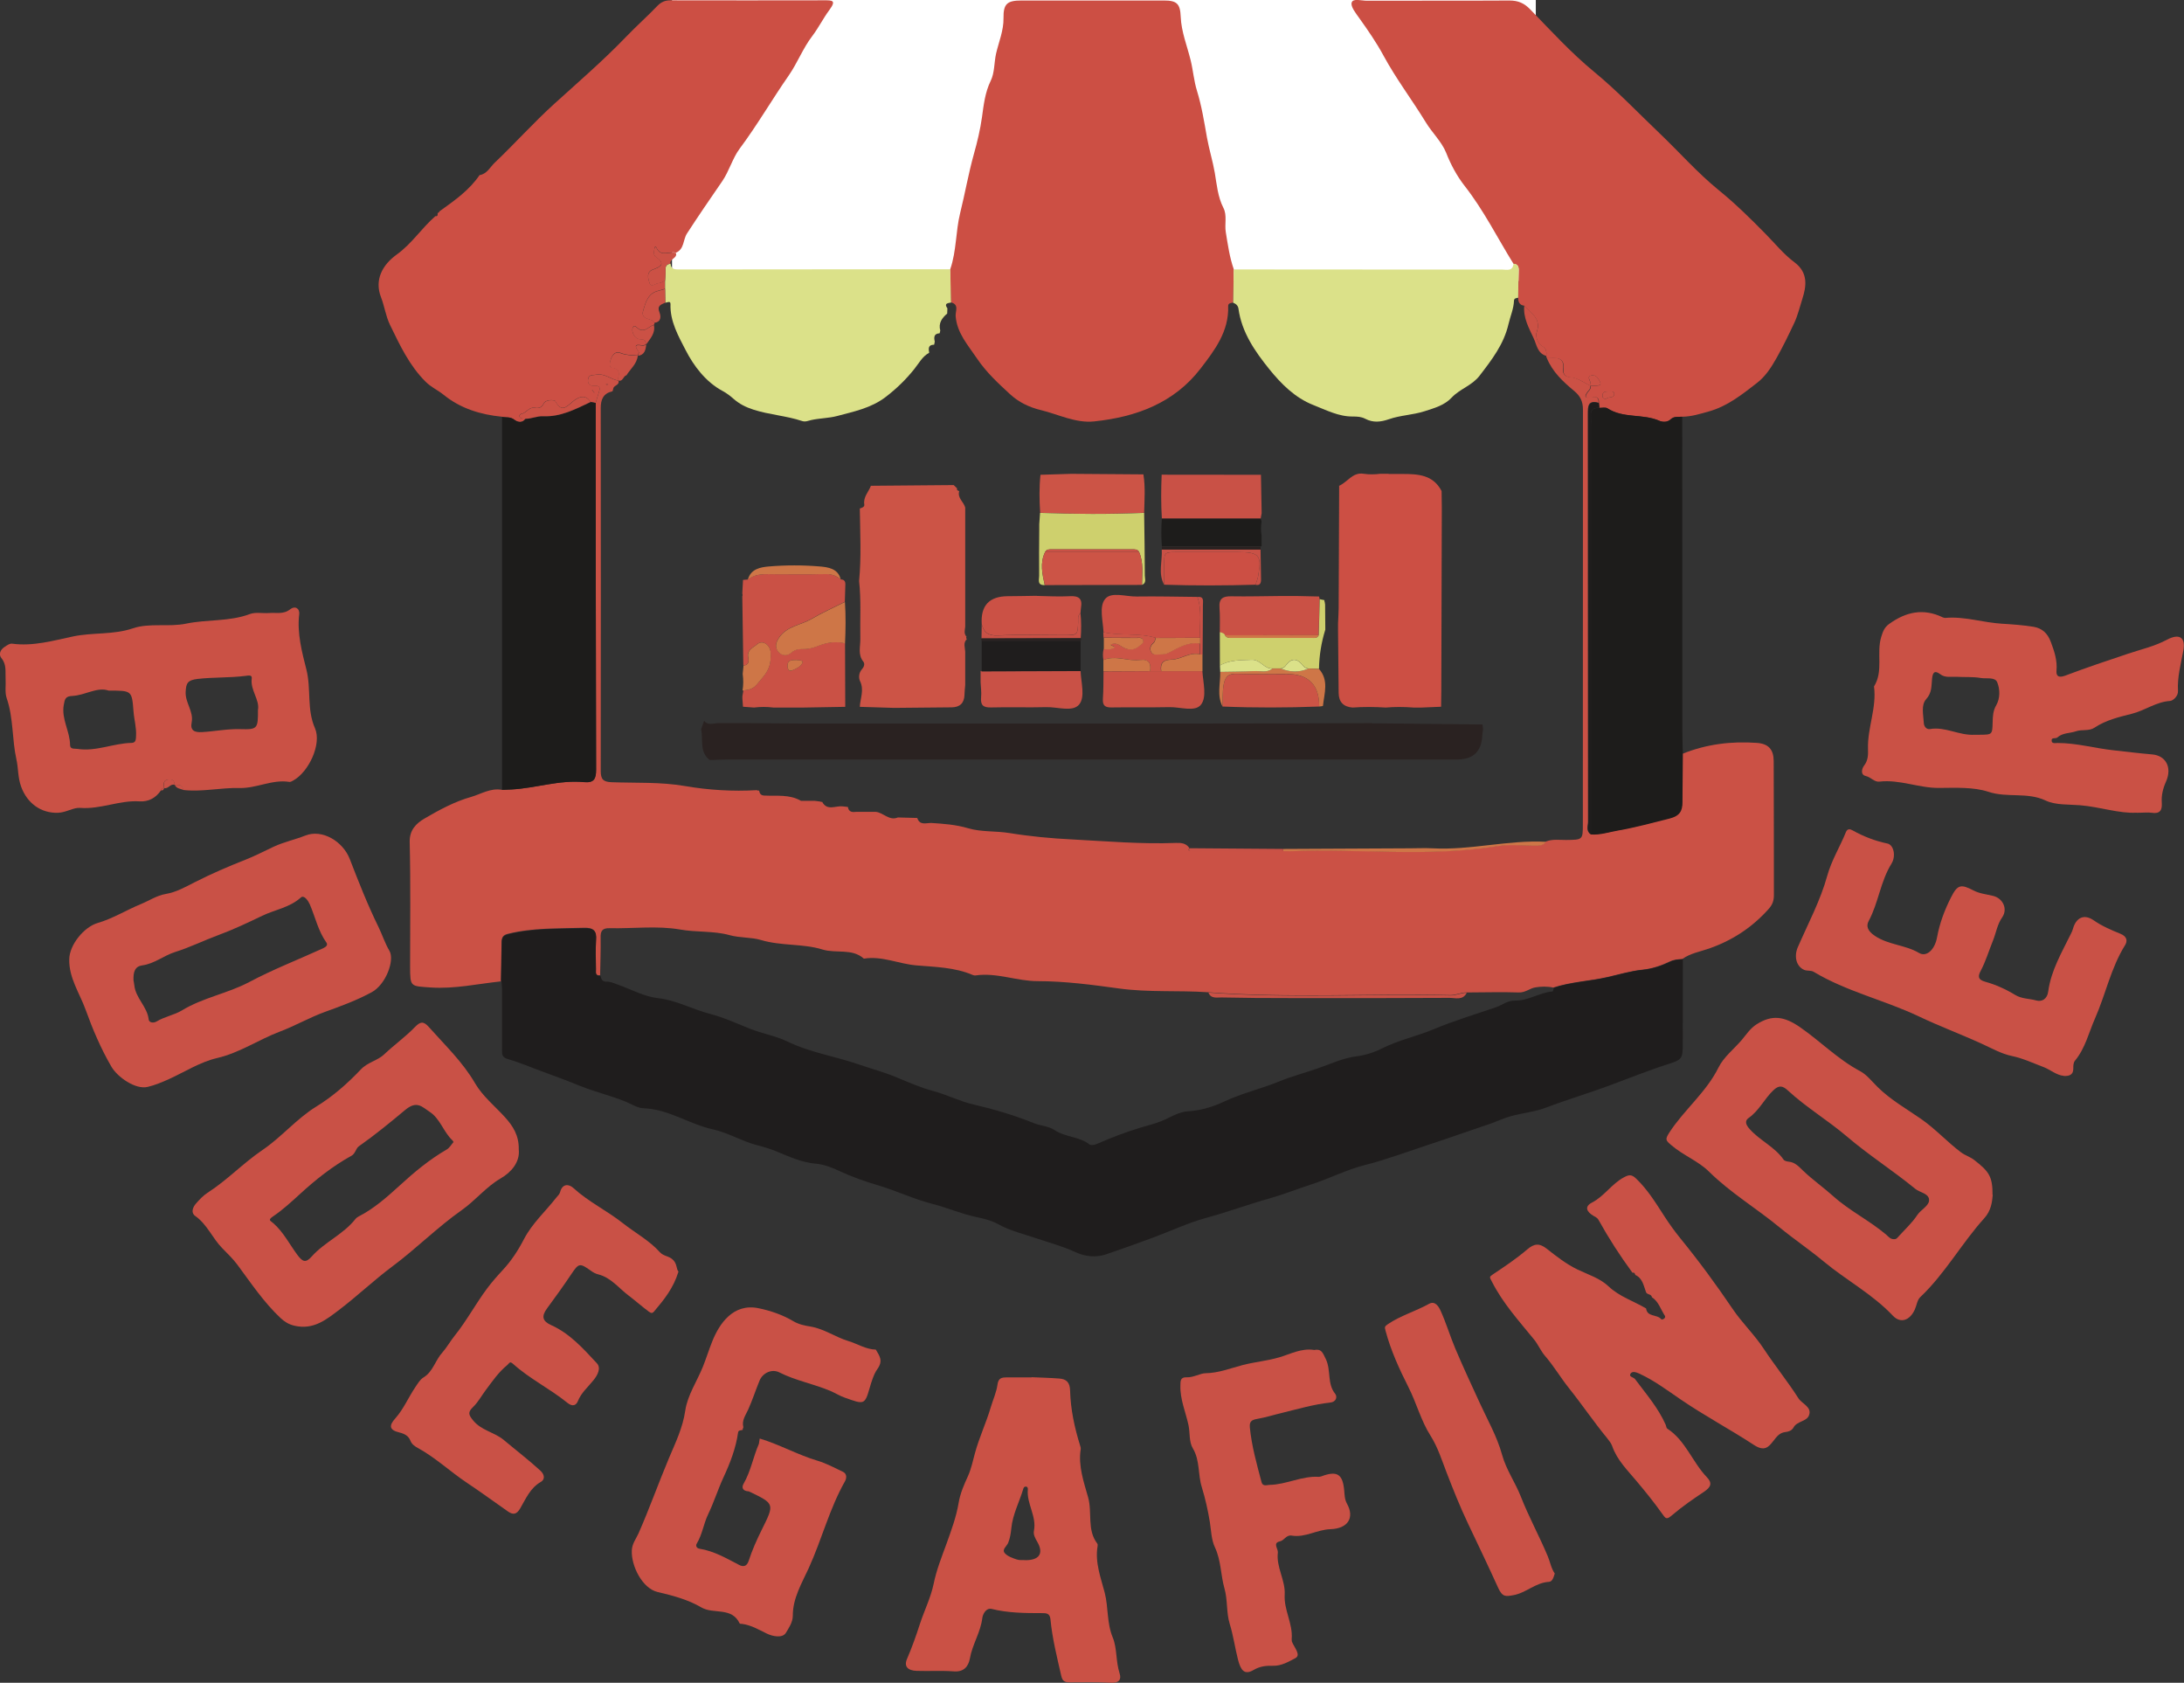 <?xml version="1.0" encoding="UTF-8"?><svg id="a" xmlns="http://www.w3.org/2000/svg" viewBox="0 0 214.46 165.2"><rect x="0" y="0" width="214.46" height="165.2" fill="#333333" stroke="none"/><defs><style>.b{fill:#dbe189;}.c{fill:#fff;}.d{fill:#ca5145;}.e{fill:#c95146;}.f{fill:#2a2221;}.g{fill:#cc4f44;}.h{fill:#cb5145;}.i{fill:#ced06d;}.j{fill:#cc5446;}.k{fill:#1f1d1d;}.l{fill:#ce7647;}.m{fill:#1d1c1b;}</style></defs><rect class="c" x="65.99" width="84.82" height="27.59"/><g><path class="h" d="M49.21,96.34c-2.3,.24-4.57,.76-6.92,.6-2-.14-2.01-.04-2.02-2.04,0-4.08,.06-8.15-.04-12.23-.03-1.21,.66-1.84,1.43-2.3,1.45-.85,2.98-1.68,4.58-2.13,.98-.28,1.94-.91,3.05-.7,.32-.01,.63-.02,.95-.04,2.38-.13,4.69-.95,7.09-.72,.98,.09,1.2-.29,1.2-1.22-.03-12-.03-24-.04-36,.1-.34,.2-.69,.31-1.02,.13-.4,.17-.7-.41-.66-.42,.03-.71-.13-.65-.62,.06-.52,.48-.4,.81-.47,.83-.16,1.43,.47,2.18,.58,.14,.46-.48,.44-.51,.79-.03,.08-.05,.16-.07,.25-.9,.2-1.16,.79-1.16,1.65,.01,11.87,.02,23.74,0,35.61,0,.81,.22,1.09,1.06,1.12,2.41,.09,4.8-.04,7.24,.38,2.26,.39,4.67,.54,7.02,.4l.11,.04h.12c.05,.28,.17,.48,.51,.49,1.22,.06,2.48-.14,3.61,.52h1.36l.54,.07,.08,.04,.09-.02c.49,.93,1.32,.37,2.01,.45l.52,.06c.08,.51,.44,.53,.84,.48h1.9c.75,.07,1.31,.91,2.17,.55l1.9,.05c.25,.75,.85,.49,1.37,.49,1.22,.08,2.41,.16,3.63,.52,1.27,.38,2.68,.25,4.05,.47,2.03,.33,4.14,.53,6.21,.63,3.37,.18,6.75,.47,10.14,.34,.5-.02,1,.02,1.32,.5-.03,.07-.09,.17-.07,.21,.03,.05,.14,.09,.21,.09,3.02,0,6.04-.01,9.06-.02,.23,0,.45,.02,.68,.01,6.79-.27,13.61,.6,20.38-.5,1.15-.19,2.35-.04,3.53-.04,.45,0,.92,.04,1.23-.39,.66-.26,1.34-.14,2.01-.15,1.59-.02,1.61-.01,1.61-1.54,0-13.57,0-27.14,.01-40.71,0-.78-.24-1.31-.85-1.82-1.09-.91-2.15-1.88-2.7-3.25,.84-.01,1.78-.2,1.6,1.19-.05,.39,.26,.67,.66,.69,.78,.04,1.36,.55,2.03,.84h0c-.03,.13-.03,.28-.1,.37-.48,.57-.7,.97,.38,.75,.42-.08,.53,.2,.51,.56-1.05-.3-1.06,.35-1.06,1.11,.01,13.33,0,26.66,.02,39.99,0,.41-.23,.91,.25,1.24,.93,.07,1.8-.23,2.69-.39,1.72-.3,3.37-.76,5.06-1.18,.96-.24,1.24-.72,1.24-1.58,0-1.58,.03-3.16,.04-4.73,2.35-.95,4.8-1.25,7.31-1.07,1.14,.08,1.64,.65,1.65,1.77,.02,4.39,.01,8.78,.02,13.17,0,.54-.13,.94-.54,1.39-1.63,1.81-3.55,3.07-5.86,3.87-.87,.3-1.82,.46-2.6,1.02-.44,.02-.83,.04-1.27,.26-.81,.39-1.72,.69-2.62,.78-1.2,.12-2.35,.48-3.49,.73-1.76,.4-3.57,.46-5.29,1.03-.58-.13-1.18-.11-1.75-.02-.55,.09-.98,.52-1.62,.5-1.71-.06-3.43,0-5.15,0-.54-.01-1.02,.27-1.59,.26-7.93-.17-15.86,.31-23.78-.28-2.9-.2-5.8,.03-8.74-.37-2.62-.36-5.31-.72-8-.72-2.05,0-4.03-.87-6.11-.56-.08,.01-.18-.01-.27-.05-1.77-.76-3.71-.78-5.55-.94-1.73-.15-3.36-.95-5.13-.66-1.17-1.04-2.71-.48-4.08-.9-1.89-.59-4.03-.33-6.03-.93-.98-.29-2.04-.19-3.09-.48-1.54-.43-3.22-.26-4.85-.55-2.24-.39-4.6-.08-6.91-.13-.76-.02-.91,.3-.89,.96,.02,1.22-.03,2.44-.05,3.66-.53,.06-.43-.34-.43-.63-.01-.95-.07-1.9,.01-2.84,.08-.96-.26-1.22-1.21-1.19-2.48,.08-4.97-.02-7.42,.59-.54,.13-.62,.4-.63,.84-.02,1.26-.04,2.52-.07,3.78Zm10.31-58.63s0,.08,.02,.09c.03,.02,.09,.04,.11,.02,.1-.06,.09-.12-.03-.15-.03,0-.07,.02-.11,.04Z"/><path class="k" d="M49.21,96.34c.02-1.26,.05-2.52,.07-3.78,0-.44,.09-.71,.63-.84,2.45-.61,4.93-.51,7.42-.59,.95-.03,1.29,.23,1.21,1.19-.08,.94-.02,1.89-.01,2.84,0,.29-.1,.69,.43,.63,.09,.3,.15,.6,.59,.58,.39-.02,.75,.16,1.12,.29,1.31,.46,2.55,1.17,3.95,1.33,1.8,.2,3.37,1.1,5.1,1.54,1.34,.35,2.62,.94,3.92,1.46,1.2,.48,2.53,.7,3.65,1.24,2.25,1.1,4.7,1.46,7.02,2.26,1.25,.43,2.56,.78,3.75,1.28,1.17,.49,2.38,1.02,3.56,1.33,1.36,.36,2.6,1.01,3.98,1.33,1.99,.46,3.99,1.05,5.9,1.82,.68,.28,1.5,.31,2.04,.68,1.07,.73,2.43,.62,3.44,1.42,.15,.12,.55,.04,.78-.07,1.37-.6,2.76-1.13,4.2-1.57,.69-.21,1.41-.38,2.06-.64,.89-.36,1.68-.92,2.69-.98,1.22-.07,2.44-.45,3.48-.94,1.77-.84,3.67-1.26,5.46-2,1.2-.49,2.48-.83,3.7-1.25,1.28-.44,2.51-1.03,3.85-1.2,.87-.11,1.76-.4,2.43-.74,1.66-.85,3.46-1.21,5.15-1.92,1.99-.84,4.09-1.46,6.15-2.17,.59-.21,1.12-.66,1.82-.64,1.31,.03,2.42-.79,3.71-.9,.05,0,.08-.23,.12-.36,1.72-.57,3.53-.63,5.29-1.03,1.14-.26,2.29-.62,3.49-.73,.89-.09,1.81-.39,2.62-.78,.44-.21,.84-.24,1.27-.26,0,2.76-.01,5.53-.01,8.29,0,1.45-.06,1.57-1.42,2-1.98,.63-3.9,1.41-5.85,2.13-2.04,.76-4.13,1.37-6.17,2.15-1.08,.41-2.3,.52-3.45,.84-.69,.19-1.36,.51-2.02,.74-2.05,.69-4.1,1.42-6.17,2.1-2.07,.68-4.1,1.44-6.23,1.98-1.75,.45-3.49,1.34-5.24,1.9-1.31,.42-2.62,.95-3.96,1.33-2.11,.59-4.16,1.35-6.29,1.93-1.76,.48-3.49,1.3-5.23,1.94-1.52,.56-3.06,1.12-4.6,1.64-.9,.31-1.98,.27-3.06-.24-1.19-.55-2.53-.91-3.8-1.34-1.25-.42-2.56-.73-3.75-1.39-.63-.35-1.43-.55-2.16-.7-1.47-.31-2.85-.92-4.26-1.28-1.87-.47-3.59-1.31-5.43-1.85-1.23-.36-2.49-.81-3.7-1.37-.67-.31-1.49-.66-2.33-.73-1.31-.11-2.51-.63-3.72-1.14-.68-.29-1.41-.51-2.11-.69-1.48-.39-2.81-1.22-4.28-1.54-2.33-.5-4.35-1.99-6.8-2.07-.63-.02-1.21-.42-1.77-.65-1.48-.6-3.03-.96-4.49-1.55-1.22-.5-2.47-.96-3.7-1.41-1.1-.4-2.2-.88-3.32-1.2-.64-.18-.63-.44-.63-.9,0-1.99,0-3.99,0-5.98,0-.27-.04-.54-.06-.81Z"/><path class="g" d="M93.31,26.43c.62-1.79,.53-3.72,.97-5.5,.48-1.93,.82-3.91,1.36-5.84,.32-1.13,.62-2.38,.79-3.61,.16-1.17,.3-2.42,.85-3.54,.4-.82,.33-1.79,.53-2.68,.26-1.13,.75-2.26,.73-3.48-.02-1.41,.36-1.73,1.76-1.73,4.67,0,9.33,0,14,0,1.25,0,1.59,.31,1.64,1.58,.06,1.5,.63,2.87,.98,4.3,.24,.98,.31,1.99,.62,2.99,.46,1.49,.71,3.06,.98,4.59,.21,1.16,.57,2.31,.77,3.47,.19,1.13,.29,2.34,.84,3.42,.39,.75,.1,1.61,.24,2.41,.2,1.22,.37,2.45,.78,3.62-.02,1.09-.04,2.18-.06,3.27-.21,.05-.5,.05-.49,.35,.09,2.48-1.33,4.34-2.7,6.12-2.61,3.4-6.34,4.77-10.46,5.2-1.82,.19-3.5-.69-5.23-1.11-1.13-.27-2.18-.77-3.05-1.58-1.16-1.07-2.31-2.13-3.22-3.48-.88-1.31-1.96-2.48-2.1-4.15-.04-.5,.38-1.15-.47-1.37l-.08-3.27Z"/><path class="g" d="M157.01,39.56c.02-.36-.1-.64-.51-.56-1.08,.22-.86-.18-.38-.75,.08-.09,.07-.25,.1-.37,.13,0,.27,.01,.4,0,.24-.03,.68,0,.51-.35-.14-.29-.38-.79-.87-.67-.42,.1-.18,.4-.1,.64,.04,.13,.04,.26,.06,.39-.67-.29-1.25-.79-2.03-.84-.4-.02-.71-.3-.66-.69,.18-1.39-.76-1.21-1.6-1.19-.07-.06-.1-.13-.09-.22,.03-.37,.03-.7-.36-.93-.52-.31-.73-.99-.58-1.41,.48-1.35-.59-1.85-1.22-2.6-.46-.05-.6-.36-.6-.77,.02-.9,.02-1.8,.05-2.7,.01-.38-.11-.61-.51-.64-1.58-2.55-2.92-5.25-4.79-7.64-.76-.97-1.36-2.08-1.83-3.28-.44-1.08-1.37-1.95-1.99-2.97-1.35-2.21-2.92-4.27-4.16-6.56-.69-1.28-1.53-2.49-2.38-3.68-.35-.49-.86-1.13-.74-1.52,.13-.44,.96-.18,1.48-.18,4.67-.02,9.34,.01,14.01-.02,.87,0,1.46,.26,2.07,.9,2.03,2.1,4.02,4.27,6.27,6.12,2.28,1.88,4.3,4.01,6.43,6.04,1.92,1.83,3.69,3.85,5.74,5.52,1.65,1.34,3.15,2.81,4.62,4.31,.94,.95,1.8,2.02,2.86,2.81,1.4,1.04,1.15,2.42,.77,3.6-.24,.74-.43,1.57-.78,2.33-.56,1.19-1.12,2.35-1.77,3.5-.53,.94-1.1,1.8-1.91,2.42-1.45,1.12-2.88,2.28-4.75,2.8-.87,.24-1.69,.5-2.59,.51-.39,.03-.79-.07-1.14,.26-.32,.3-.79,.28-1.15,.12-1.61-.69-3.5-.2-5.04-1.2-.19-.13-.53-.04-.8-.05l-.05-.48Zm.74-.43c.22-.21,.78,0,.76-.5,0-.24-.35-.2-.55-.2-.32,0-.65,.02-.6,.48,.02,.21,.18,.27,.39,.22Z"/><path class="g" d="M60.73,37.36c-.75-.11-1.35-.74-2.18-.58-.34,.07-.76-.05-.81,.47-.05,.49,.23,.64,.65,.62,.58-.04,.54,.27,.41,.66-.11,.34-.21,.68-.31,1.02l-.52-.09c-.54-.93-1.37-.34-1.72-.05-.7,.59-1.12,1.07-1.73-.04-.07-.12-.93-.18-1.13,.23-.22,.44-.52,.49-.87,.43-.59-.1-.82,.49-1.3,.59-.18,.04-.32,.23-.13,.39,.12,.09,.34,.07,.51,.09-.33,.47-.8,.33-1.11,.09-.39-.31-.81-.19-1.21-.28-2.11-.21-4.07-.81-5.74-2.17-.56-.45-1.21-.73-1.75-1.27-1.61-1.61-2.52-3.58-3.49-5.57-.43-.89-.54-1.83-.89-2.73-.65-1.68,.12-3.16,1.56-4.19,1.47-1.06,2.44-2.59,3.78-3.76,.18,.03,.25-.06,.22-.23l.03-.1c.1-.01,.15-.07,.14-.17,.06,.02,.1,0,.12-.05,1.41-1.01,2.83-2.01,3.83-3.48,.73-.11,1.03-.78,1.48-1.21,1.99-1.89,3.83-3.95,5.86-5.79,2.38-2.16,4.81-4.25,7.04-6.57,1-1.04,2.08-2,3.08-3.04,.37-.38,.75-.55,1.28-.55,5.03,.01,10.06,.01,15.09,0,.79,0,1.24-.02,.52,.95-.6,.81-1.06,1.74-1.68,2.56-.92,1.2-1.46,2.65-2.31,3.87-1.65,2.37-3.09,4.87-4.83,7.2-.68,.91-1.02,2.19-1.7,3.18-1.17,1.7-2.34,3.4-3.46,5.13-.4,.61-.25,1.54-1.09,1.89-.63-.19-1.46,.46-1.91-.5-.12-.25-.2,.04-.2,.11-.02,.27-.11,.62,.12,.77,1,.69,.53,.98-.28,1.27-.65,.24-.46,.87-.33,1.28,.17,.55,.61,.05,.92,.04,.21,0,.41-.16,.62-.25v.81c-.21,.06-.42,.14-.64,.19-1.03,.24-1.26,1.1-1.51,1.94-.29,1,.85,.7,1.11,1.19,.01,.08,0,.15-.06,.22-.56,.17-.99,.94-1.73,.21-.29-.29-.43,.18-.38,.41,.1,.44,.36,.82,.88,.81,.39,0,.42,.23,.47,.49h0c-.13,.04-.27,.13-.38,.11-.8-.18-.74,.1-.36,.61,.05,.07-.05,.25-.08,.38h.01c-.57-.05-1.14-.03-1.7-.26-.45-.18-.76,.1-.92,.52-.13,.34-.26,.89,.09,.93,.98,.11,.54,.77,.62,1.24h0Zm-2.47,1.06s-.02-.07-.05-.1c-.01-.02-.05-.02-.08-.02l.12,.12s.02,.07,.05,.1c.01,.02,.05,.02,.08,.02l-.12-.12Z"/><path class="e" d="M162.21,127.35c-.04-.35-.52-.22-.59-.54-.23-.62-.33-1.33-1.04-1.65h0c-.03-.15-.1-.26-.28-.22-1.22-1.66-2.33-3.38-3.33-5.18-.13-.23-.33-.3-.51-.41-.65-.38-.9-.9-.14-1.29,1.22-.63,1.94-1.84,3.14-2.48,.52-.28,.77-.3,1.23,.15,1.11,1.07,1.9,2.36,2.72,3.63,.49,.76,1.03,1.51,1.58,2.19,1.83,2.24,3.54,4.57,5.15,6.95,.94,1.39,2.15,2.53,3.06,3.92,1.09,1.65,2.34,3.19,3.4,4.85,.36,.56,1.36,.85,1.03,1.69-.23,.59-1.18,.56-1.51,1.17-.18,.34-.53,.42-.78,.45-.62,.07-.87,.46-1.22,.9-.46,.59-.87,1.04-1.89,.37-2.37-1.55-4.88-2.88-7.23-4.49-1.29-.88-2.57-1.84-4.02-2.51-.31-.14-.69-.27-.86-.01-.22,.33,.28,.35,.43,.54,1.08,1.45,2.28,2.82,3.02,4.5,.05,.12,.06,.31,.14,.36,1.81,1.17,2.47,3.29,3.9,4.78,.56,.58,.39,.97-.27,1.42-1.08,.72-2.16,1.46-3.14,2.3-.56,.48-.62,.37-1.02-.19-.76-1.07-1.6-2.11-2.45-3.12-.88-1.06-1.94-2.08-2.42-3.47-.09-.26-.29-.52-.49-.77-1.31-1.59-2.47-3.31-3.75-4.91-.83-1.04-1.5-2.19-2.37-3.19-.41-.48-.66-1.1-1.06-1.59-1.48-1.82-3.06-3.55-4.14-5.68-.23-.45-.29-.46,.12-.73,1.14-.76,2.29-1.53,3.33-2.42,.71-.61,1.22-.65,1.95-.07,.95,.75,1.93,1.51,3.01,2.03,1.05,.5,2.21,.86,3.03,1.64,1.09,1.03,2.47,1.45,3.7,2.18,.11,.86,1.06,.56,1.47,1.04,.12,.14,.52-.11,.37-.33-.41-.62-.61-1.39-1.28-1.82Z"/><path class="d" d="M15.8,77.6c-.5,.73-1.2,1.12-2.09,1.07-1.98-.13-3.84,.8-5.85,.64-.65-.05-1.38,.46-2.16,.48-1.68,.06-3.03-.94-3.62-2.55-.34-.92-.27-1.82-.47-2.7-.44-1.98-.28-4.05-.95-5.99-.2-.57-.07-1.26-.11-1.89-.04-.7,.12-1.41-.41-2.05-.28-.35-.15-.82,.35-1.13,.24-.15,.45-.32,.71-.29,2.05,.28,4.07-.31,5.97-.71,1.95-.41,3.94-.14,5.89-.8,1.61-.55,3.53-.1,5.23-.46,2.07-.43,4.23-.18,6.25-.94,.56-.21,1.26-.05,1.89-.1,.7-.06,1.41,.16,2.07-.37,.45-.36,.95-.11,.88,.5-.22,1.87,.28,3.73,.71,5.43,.48,1.92,.02,3.89,.84,5.75,.68,1.56-.62,4.3-2.13,5.13-.12,.06-.26,.16-.38,.14-1.69-.27-3.22,.64-4.9,.6-1.85-.05-3.69,.41-5.55,.19-.03-.57-.45-.5-.83-.49h0c0-.47-.28-.6-.68-.52-.5,.1-.37,.5-.35,.83v-.02c-.16,.02-.26,.11-.31,.26Zm-5.15-9.81c-1.12-.38-2.28,.47-3.55,.53-.67,.03-.74,.3-.84,.89-.24,1.4,.61,2.58,.62,3.92,0,.46,.44,.34,.73,.39,1.82,.28,3.51-.55,5.3-.59,.45,0,.43-.36,.45-.68,.05-.82-.19-1.61-.25-2.42-.16-2.04-.15-2.04-2.45-2.03Zm14.68,1.91c.19-1.01-.77-1.94-.61-3.1,.05-.36-.31-.29-.6-.25-1.56,.2-3.14,.12-4.72,.3-.98,.12-1.13,.41-1.17,1.29-.04,1.07,.8,1.9,.59,2.98-.16,.81,.29,.99,1.01,.95,1.26-.07,2.5-.33,3.77-.29,1.69,.05,1.74-.05,1.73-1.88Z"/><path class="d" d="M209.8,79.78c-1.7,.1-3.59-.57-5.55-.73-1.1-.09-2.4,0-3.37-.46-1.82-.86-3.76-.24-5.63-.86-1.45-.48-3.21-.39-4.84-.38-1.98,.02-3.86-.85-5.86-.62-.5,.06-.84-.44-1.34-.55-.56-.13-.37-.75-.17-1.01,.41-.53,.41-1.09,.39-1.67-.06-2.06,.87-4.03,.59-6.11,.95-1.51,.22-3.27,.71-4.87,.17-.54,.3-.92,.78-1.27,1.65-1.19,3.36-1.56,5.25-.65,.08,.04,.18,.06,.26,.06,1.89-.17,3.7,.46,5.56,.57,1.04,.06,2.08,.14,3.1,.3,.83,.14,1.38,.62,1.7,1.48,.35,.93,.65,1.82,.56,2.83-.06,.78,.53,.61,.93,.46,2.01-.76,4.04-1.44,6.08-2.12,1.28-.43,2.62-.73,3.84-1.38,1.21-.64,1.85-.25,1.6,1.09-.24,1.31-.6,2.59-.52,3.95,.03,.51-.5,.95-.76,.97-1.38,.08-2.48,.94-3.77,1.26-1.23,.31-2.55,.62-3.66,1.36-.55,.37-1.22,.15-1.83,.36-.6,.21-1.3,.13-1.83,.61-.16,.15-.63-.07-.55,.37,.05,.25,.38,.17,.59,.17,1.84,0,3.62,.51,5.43,.71,1.27,.14,2.55,.3,3.84,.41,1.34,.11,1.99,1.27,1.36,2.68-.31,.7-.46,1.36-.41,2.07,.05,.75-.19,1.1-.99,.98-.4-.06-.81,0-1.5,0Zm-15.88-7.65c.13,0,.31,0,.49,0,1.23-.01,1.23-.01,1.26-1.25,.02-.57,.03-1.1,.36-1.66,.38-.66,.37-1.56,.09-2.24-.22-.54-1.05-.33-1.6-.42-.79-.14-1.62-.07-2.43-.12-.53-.03-1.08,.12-1.56-.25-.62-.47-.76-.08-.81,.46-.07,.69,0,1.35-.58,1.99-.52,.58-.27,1.54-.23,2.34,.02,.35,.27,.65,.61,.59,1.52-.26,2.87,.66,4.41,.56Z"/><path class="e" d="M195.68,117.29c-.06,.74-.17,1.57-.83,2.3-2.23,2.47-3.85,5.44-6.29,7.75-.3,.28-.35,.81-.53,1.21-.49,1.08-1.4,1.41-2.16,.61-2-2.12-4.58-3.48-6.79-5.32-1.41-1.17-2.95-2.21-4.36-3.37-2.26-1.86-4.79-3.37-6.89-5.44-1.06-1.05-2.53-1.6-3.69-2.59-.57-.49-.67-.56-.21-1.27,1.46-2.24,3.62-3.94,4.83-6.39,.5-1.01,1.49-1.78,2.25-2.66,.47-.55,.84-1.16,1.49-1.57,1.53-.97,2.73-.77,4.27,.3,1.99,1.38,3.7,3.14,5.86,4.29,.67,.35,1.18,1.02,1.73,1.56,1.28,1.27,2.85,2.15,4.3,3.16,1.41,.98,2.55,2.25,3.91,3.27,.42,.31,.91,.44,1.32,.77,1.41,1.1,1.78,1.59,1.77,3.41Zm-9.7,4.36c.25,.02,.35-.16,.51-.33,.61-.67,1.27-1.27,1.78-2.04,.33-.5,1.08-.87,1.15-1.37,.1-.75-.88-.81-1.36-1.21-2.17-1.78-4.57-3.31-6.69-5.12-1.88-1.6-4-2.86-5.81-4.53-.53-.49-.89-.53-1.44,0-.87,.83-1.38,1.98-2.4,2.69-.42,.29-.3,.67,.09,1.1,1,1.13,2.46,1.74,3.33,3,.08,.12,.32,.18,.49,.2,.64,.05,1.03,.51,1.43,.89,.94,.9,2,1.64,2.97,2.51,1.58,1.42,3.55,2.38,5.19,3.77,.24,.21,.41,.45,.77,.44Z"/><path class="e" d="M50.94,112.83c.14,1.28-.78,2.28-1.77,2.85-1.46,.85-2.47,2.16-3.82,3.11-2.4,1.69-4.49,3.8-6.83,5.54-1.81,1.35-3.43,2.9-5.22,4.26-1.28,.97-2.52,1.98-4.37,1.56-.58-.13-1-.41-1.35-.73-1.66-1.55-2.92-3.44-4.26-5.25-.44-.59-.97-1.1-1.49-1.63-.97-.98-1.48-2.34-2.66-3.17-.44-.31-.25-.84,.06-1.2,.34-.39,.71-.79,1.14-1.07,1.92-1.23,3.5-2.91,5.37-4.18,1.9-1.28,3.36-3.08,5.32-4.29,1.63-1,3.07-2.27,4.37-3.64,.68-.72,1.65-.87,2.29-1.48,.98-.93,2.08-1.71,3.01-2.67,.52-.54,.84-.63,1.37-.03,1.59,1.79,3.33,3.43,4.56,5.55,.73,1.25,1.93,2.22,2.93,3.32,.78,.86,1.38,1.79,1.35,3.16Zm-6.41-.72c-.04-.08-.06-.12-.09-.15-.9-.83-1.2-2.13-2.26-2.82-.75-.49-1.25-1.13-2.4-.17-1.46,1.22-2.96,2.45-4.54,3.56-.3,.21-.34,.71-.71,.92-1.87,1.03-3.53,2.35-5.1,3.79-.83,.76-1.67,1.53-2.6,2.16-.56,.38-.3,.41,.03,.7,.98,.87,1.57,2.05,2.34,3.09,.51,.68,.81,.83,1.41,.16,1.26-1.42,3.11-2.17,4.3-3.69,.08-.1,.2-.18,.31-.24,1.52-.78,2.8-1.92,4.03-3.04,1.44-1.32,2.92-2.55,4.61-3.53,.28-.16,.46-.49,.67-.73Z"/><path class="e" d="M6.8,94.18c.01-1.42,1.45-3.18,2.79-3.57,1.48-.43,2.8-1.26,4.23-1.85,.81-.33,1.57-.85,2.46-1,1.05-.18,1.93-.69,2.86-1.16,1.61-.82,3.28-1.54,4.96-2.2,.96-.38,1.88-.86,2.8-1.29,1-.46,2.06-.68,3.07-1.08,1.67-.67,3.71,.57,4.38,2.31,.87,2.25,1.75,4.49,2.82,6.67,.37,.76,.63,1.59,1.07,2.33,.54,.92-.35,3.31-1.73,4.06-1.45,.79-3.02,1.37-4.58,1.93-1.52,.55-2.92,1.36-4.42,1.93-2.1,.79-3.96,2.09-6.2,2.61-1.67,.39-3.15,1.35-4.71,2.06-.68,.31-1.38,.6-2.1,.77-1.2,.29-2.98-.97-3.57-2-1.03-1.77-1.84-3.68-2.52-5.57-.58-1.61-1.65-3.12-1.61-4.95Zm6.31,2.08s.06,.24,.08,.47c.13,1.26,1.27,2.09,1.41,3.35,.04,.33,.48,.38,.79,.19,.78-.47,1.73-.63,2.46-1.07,2.08-1.27,4.48-1.66,6.62-2.79,2.33-1.24,4.83-2.21,7.24-3.31,.32-.15,.51-.33,.34-.57-.81-1.14-1.09-2.5-1.63-3.75-.13-.3-.55-.97-.88-.67-1.1,.99-2.54,1.19-3.79,1.79-1.41,.68-2.85,1.36-4.34,1.91-1.41,.52-2.78,1.2-4.22,1.65-1.11,.35-2.03,1.15-3.22,1.31-.72,.1-.9,.64-.86,1.49Z"/><path class="m" d="M157.06,40.04c.27,0,.6-.08,.8,.05,1.54,1,3.43,.51,5.04,1.2,.36,.16,.83,.18,1.15-.12,.35-.33,.75-.22,1.14-.26,0,10.27,0,20.54,.01,30.82,0,.77,.03,1.54,.05,2.31-.01,1.58-.03,3.16-.04,4.73,0,.86-.28,1.33-1.24,1.58-1.68,.42-3.34,.88-5.06,1.18-.89,.15-1.76,.46-2.69,.39,0-13.34,0-26.69,0-40.03,0-.36,.02-.73,0-1.09-.05-.64,.32-.77,.84-.75Z"/><path class="e" d="M72.99,140.14c-.05,.07-.07,.15-.06,.23-.16,.06-.42,.02-.45,.24-.22,1.56-.78,3.01-1.44,4.43-.55,1.19-.94,2.45-1.51,3.63-.44,.92-.57,1.98-1.12,2.88-.12,.2,0,.45,.29,.49,1.43,.23,2.65,.95,3.9,1.6,.36,.18,.73,.17,.92-.42,.33-1.02,.77-2.01,1.24-2.96,1.3-2.63,1.36-2.61-1.18-3.83-.08-.04-.18-.03-.27-.05-.45-.1-.46-.44-.29-.73,.71-1.23,.94-2.63,1.5-3.91l.08-.52h0c1.96,.59,3.75,1.61,5.71,2.19,.85,.26,1.66,.69,2.47,1.08,.43,.21,.34,.68,.18,.95-1.52,2.69-2.27,5.71-3.55,8.51-.66,1.45-1.57,2.94-1.56,4.67,0,.64-.41,1.23-.69,1.69-.32,.52-1.28,.35-1.88,.05-.78-.38-1.52-.82-2.39-.94-.09-.01-.23,0-.26-.05-.78-1.65-2.57-.87-3.76-1.57-1.32-.77-2.78-1.16-4.29-1.51-1.5-.35-2.61-2.55-2.54-4.09,.03-.66,.43-1.16,.66-1.67,1.07-2.43,1.96-4.94,2.99-7.39,.62-1.47,1.36-2.98,1.6-4.67,.22-1.5,1.15-2.86,1.73-4.3,.33-.82,.59-1.67,.92-2.49,.69-1.72,2.05-3.77,4.55-3.25,1.17,.24,2.36,.65,3.37,1.25,.58,.35,1.19,.46,1.74,.55,1.35,.23,2.44,1.04,3.7,1.42,.9,.27,1.72,.82,2.7,.84,.35,.61,.76,1.08,.14,1.93-.32,.44-.57,1.22-.76,1.89-.47,1.65-.58,1.55-2.42,.9-.49-.17-.91-.44-1.37-.64-1.65-.71-3.44-1.02-5.06-1.84-.72-.37-1.62,.03-1.94,.79-.39,.94-.7,1.92-1.12,2.85-.25,.56-.65,1.06-.48,1.73Z"/><path class="d" d="M101.29,135.2c.9,.04,1.81,.06,2.71,.13,.72,.05,1.06,.37,1.08,1.2,.05,1.82,.43,3.6,.97,5.34,.04,.13,.09,.27,.07,.4-.26,1.65,.32,3.26,.73,4.73,.42,1.5-.13,3.18,.89,4.52,.05,.06,.06,.18,.04,.26-.28,1.6,.33,3.14,.7,4.58,.37,1.45,.19,2.95,.79,4.4,.43,1.03,.29,2.35,.67,3.51,.2,.62-.07,.97-.85,.92-1.36-.08-2.72-.04-4.08-.04-.46,0-.68-.11-.8-.64-.42-1.84-.88-3.67-1.06-5.55-.06-.6-.42-.6-.84-.6-1.66,0-3.3-.01-4.93-.41-.56-.14-.88,.54-.92,.89-.17,1.41-.98,2.59-1.22,3.97-.14,.76-.57,1.34-1.55,1.27-1.22-.09-2.45-.01-3.67-.05-.88-.03-1.27-.43-.96-1.16,.49-1.14,.9-2.29,1.28-3.47,.43-1.31,1.06-2.57,1.34-3.91,.28-1.38,.8-2.67,1.27-3.96,.47-1.31,.95-2.61,1.18-3.97,.16-.96,.53-1.8,.92-2.65,.32-.71,.48-1.5,.68-2.23,.42-1.56,1.11-3,1.56-4.53,.22-.75,.56-1.47,.66-2.23,.09-.65,.42-.7,.91-.7,.82,0,1.63,0,2.45,0v-.03Zm-.75,17.96c1.51,.06,1.98-.65,1.32-1.79-.22-.38-.41-.73-.33-1.1,.28-1.43-.74-2.66-.6-4.06,.01-.11-.02-.28-.22-.27-.17,.01-.2,.13-.24,.26-.38,1.27-1.03,2.47-1.16,3.82-.05,.49-.13,1-.31,1.44-.14,.35-.66,.65-.32,1.03,.27,.3,.74,.46,1.15,.6,.29,.1,.63,.05,.72,.06Z"/><path class="m" d="M57.98,39.47l.52,.09c0,12,0,24,.04,36,0,.92-.22,1.31-1.2,1.22-2.41-.23-4.72,.59-7.09,.72-.32,.02-.63,.03-.95,.04,0-12.2,0-24.4,0-36.61,.4,.09,.81-.03,1.21,.28,.31,.24,.78,.37,1.11-.09,.59,0,1.13-.28,1.73-.25,1.7,.08,3.17-.69,4.64-1.39Z"/><path class="b" d="M148.62,25.89c.4,.03,.52,.26,.51,.64-.03,.9-.04,1.8-.05,2.7-.18,.03-.4,.05-.41,.27-.03,.81-.36,1.54-.54,2.31-.46,1.99-1.64,3.51-2.84,5.07-.75,.98-1.93,1.29-2.73,2.14-.73,.78-1.69,1.03-2.67,1.35-1.15,.37-2.37,.39-3.49,.78-.83,.29-1.58,.36-2.34-.04-.38-.2-.78-.22-1.19-.22-1.42,.02-2.65-.64-3.91-1.13-1.8-.71-3.15-2.07-4.33-3.53-1.41-1.75-2.7-3.61-3.02-5.93-.04-.29-.24-.48-.52-.58,.02-1.09,.04-2.18,.06-3.27,8.77,0,17.55,.02,26.32,.01,.45,0,1.06,.22,1.15-.56Z"/><path class="b" d="M65.31,28.36v-.81c.01-.35,.05-.7,.04-1.05-.02-.38,.12-.58,.5-.61,.04,.59,.47,.56,.89,.56,.81,0,1.63,0,2.44,0,8.04,0,16.09-.01,24.13-.02l.08,3.27c-.31,.06-.72,.07-.36,.57l-.02,.51c-.51,.44-.88,.94-.68,1.67l-.06,.27c-.58,.03-.57,.4-.48,.82l-.06,.3c-.6,0-.56,.38-.49,.79-.68,.37-1.01,1.04-1.47,1.61-.81,1.01-1.74,1.92-2.8,2.73-1.44,1.1-3.13,1.43-4.77,1.87-.78,.21-1.68,.21-2.52,.39-.31,.07-.59,.21-.92,.1-1.56-.52-3.22-.61-4.79-1.12-.74-.24-1.36-.55-1.93-1.05-.32-.28-.66-.55-1.07-.77-1.68-.9-2.85-2.47-3.65-4.03-.69-1.34-1.54-2.82-1.48-4.5,.01-.36-.31-.17-.51-.14l-.02-1.35Z"/><path class="e" d="M202.67,105.62c-.76-.07-1.32-.61-2.01-.87-1.02-.38-1.99-.85-3.09-1.08-1.03-.21-1.99-.76-2.96-1.2-2.05-.94-4.18-1.73-6.21-2.7-3.38-1.6-7.08-2.43-10.31-4.37-.25-.15-.63-.07-.91-.18-.79-.33-1.04-1.32-.64-2.24,1.01-2.32,2.22-4.58,2.89-7.01,.43-1.54,1.25-2.84,1.83-4.28,.15-.37,.42-.31,.66-.17,1.08,.6,2.21,1.04,3.42,1.29,.61,.13,.86,1.22,.4,1.97-1.09,1.75-1.28,3.85-2.25,5.65-.24,.45-.14,.94,.61,1.44,1.36,.91,2.99,.88,4.34,1.68,.74,.44,1.55-.32,1.77-1.53,.25-1.38,.74-2.68,1.37-3.92,.64-1.27,.97-1.33,2.22-.68,.59,.31,1.27,.37,1.92,.53,.97,.24,1.45,1.29,.89,2.1-.49,.7-.6,1.52-.9,2.27-.41,1-.71,2.04-1.22,3-.24,.46-.33,.85,.46,1.06,1.02,.28,2.03,.74,2.93,1.29,.66,.4,1.38,.35,2.05,.54,.55,.16,1.1-.1,1.2-.9,.28-2.05,1.33-3.81,2.22-5.63,.08-.16,.15-.31,.2-.48,.3-1.11,1.09-1.51,2.03-.86,.82,.57,1.73,.96,2.62,1.32,.73,.29,.7,.77,.47,1.13-1.39,2.23-1.9,4.81-2.94,7.17-.62,1.4-.96,2.94-1.97,4.16-.18,.22-.17,.51-.17,.78,0,.62-.39,.74-.91,.73Z"/><path class="e" d="M66.61,124.87c-.48,1.58-1.41,2.73-2.37,3.86-.19,.23-.3,.19-.53,.03-.69-.51-1.35-1.1-2-1.59-.94-.7-1.71-1.75-2.95-2.06-.25-.06-.51-.19-.72-.35-1.1-.79-1.21-.76-1.91,.28-.77,1.15-1.58,2.28-2.4,3.39-.59,.79-.47,1.27,.4,1.66,1.84,.83,3.15,2.31,4.48,3.74,.45,.48,.05,1.19-.32,1.65-.54,.68-1.21,1.23-1.55,2.08-.15,.37-.49,.59-1.03,.15-1.7-1.38-3.7-2.35-5.33-3.82-.34-.3-.35-.06-.57,.12-.85,.69-1.46,1.59-2.1,2.44-.42,.56-.76,1.2-1.26,1.68-.52,.5-.45,.75,0,1.3,.81,1.01,2.1,1.16,3.03,1.94,1.19,1,2.42,1.94,3.57,2.99,.47,.43,.45,.89,.07,1.11-1.07,.61-1.49,1.68-2.05,2.63-.35,.59-.7,.62-1.19,.28-1.35-.94-2.68-1.92-4.05-2.83-1.63-1.09-3.06-2.45-4.79-3.4-.24-.13-.59-.33-.74-.72-.18-.47-.57-.68-1.1-.81-.95-.23-1.04-.65-.39-1.37,.82-.92,1.29-2.06,1.97-3.07,.25-.36,.44-.73,.81-.96,.94-.57,1.15-1.69,1.86-2.46,.42-.47,.78-1.12,1.21-1.65,1.17-1.46,2.05-3.12,3.17-4.62,.47-.63,.99-1.22,1.52-1.79,.86-.92,1.53-1.95,2.11-3.07,.81-1.55,2.12-2.72,3.18-4.08,.13-.17,.3-.29,.36-.52,.22-.85,.86-.82,1.32-.39,1.48,1.35,3.29,2.21,4.83,3.43,1.22,.96,2.61,1.7,3.65,2.86,.38,.42,.93,.35,1.33,.79,.38,.42,.26,.85,.51,1.14Z"/><path class="e" d="M129.02,132.53c.74-.14,.85,.23,1.18,.91,.52,1.11,.1,2.39,.91,3.39,.21,.26,.14,.79-.49,.86-1.61,.17-3.16,.63-4.72,1.01-.81,.19-1.61,.45-2.43,.59-.56,.1-.79,.24-.74,.84,.18,1.84,.68,3.6,1.15,5.38,.12,.44,.51,.27,.8,.26,1.64-.03,3.15-.89,4.81-.79,.09,0,.18-.02,.27-.05,1.55-.58,2.1-.22,2.24,1.43,.04,.43,.03,.83,.28,1.28,.73,1.32,.12,2.42-1.63,2.48-1.33,.04-2.48,.85-3.81,.63-.55-.09-.71,.47-1.17,.57-.72,.16-.15,.72-.19,1.09-.18,1.44,.76,2.72,.67,4.16-.08,1.49,.81,2.82,.69,4.32,0,.09,0,.19,.02,.27,.21,.55,.93,1.31,.34,1.62-.63,.33-1.36,.77-2.18,.75-.66-.02-1.27,.03-1.92,.41-.9,.53-1.26,.04-1.53-1-.3-1.17-.46-2.37-.82-3.54-.34-1.09-.19-2.34-.51-3.45-.38-1.34-.33-2.76-.94-4.05-.35-.74-.37-1.65-.49-2.43-.19-1.18-.46-2.38-.8-3.48-.39-1.25-.17-2.62-.87-3.79-.41-.68-.27-1.55-.44-2.32-.28-1.27-.83-2.52-.79-3.86,.01-.41-.03-.84,.61-.81,.67,.03,1.35-.4,1.86-.4,1.28-.02,2.45-.49,3.6-.79,1.2-.32,2.46-.42,3.67-.78,1.05-.31,2.14-.9,3.35-.72Z"/><path class="e" d="M152.67,154.47c-.1,.34-.22,.8-.57,.82-1.31,.07-2.25,1.09-3.5,1.31-.74,.13-1.06,.2-1.48-.71-.96-2.12-1.98-4.24-2.98-6.35-.77-1.62-1.44-3.3-2.09-4.98-.47-1.22-.86-2.48-1.58-3.62-.94-1.47-1.37-3.2-2.17-4.77-.89-1.76-1.72-3.57-2.24-5.51-.11-.4-.1-.44,.23-.67,1.26-.85,2.72-1.26,4.03-1.99,.61-.34,.97,.3,1.13,.65,.56,1.22,.94,2.52,1.46,3.75,.75,1.77,1.56,3.51,2.36,5.25,.78,1.71,1.73,3.35,2.23,5.17,.4,1.46,1.29,2.7,1.84,4.1,.78,2,1.82,3.88,2.65,5.87,.23,.54,.32,1.16,.68,1.68Z"/><path class="h" d="M65.85,25.89c-.39,.02-.52,.23-.5,.61,.02,.35-.02,.7-.04,1.05-.21,.09-.41,.24-.62,.25-.31,0-.75,.52-.92-.04-.13-.41-.32-1.04,.33-1.28,.82-.3,1.28-.58,.28-1.27-.23-.16-.14-.51-.12-.77,0-.07,.09-.36,.2-.11,.45,.96,1.29,.31,1.91,.5,.19,.54-.66,.56-.53,1.07Z"/><path class="e" d="M16.12,77.36c-.01-.33-.14-.73,.35-.83,.4-.08,.68,.05,.68,.52-.42-.15-.62,.43-1.04,.31Z"/><path class="e" d="M17.16,77.05c.38,0,.79-.08,.83,.49-.3-.12-.67-.12-.83-.49Z"/><path class="e" d="M15.8,77.6c.05-.15,.16-.25,.32-.26-.03,.18-.12,.28-.32,.26Z"/><path class="k" d="M157.06,40.04c-.52-.02-.89,.11-.84,.75,.03,.36,0,.72,0,1.09,0,13.34,0,26.69,0,40.03-.48-.33-.25-.83-.25-1.24-.01-13.33,0-26.66-.02-39.99,0-.76,0-1.41,1.06-1.11l.05,.48Z"/><path class="l" d="M126.01,83.34c4.12-.02,8.24-.04,12.36-.06,.77,0,1.54-.04,2.31,0,3.74,.2,7.41-.84,11.15-.64-.32,.43-.78,.39-1.23,.39-1.18,0-2.38-.15-3.53,.04-6.78,1.11-13.59,.23-20.38,.5-.23,0-.45,0-.68-.01,0-.07,0-.14,0-.21Z"/><path class="e" d="M144.03,97.46c-.38,.77-1.11,.5-1.68,.5-5.25,.03-10.5,.03-15.75,.02-2.22,0-4.43-.01-6.65-.06-.45-.01-1.04,.15-1.29-.48,7.92,.59,15.85,.11,23.78,.28,.56,.01,1.04-.27,1.59-.26Z"/><path class="e" d="M126.01,83.34c0,.07,0,.14,0,.21-3.02,0-6.04,.01-9.06,.02-.07,0-.18-.04-.21-.09-.03-.04,.04-.14,.07-.21l9.21,.07Z"/><path class="g" d="M59.52,37.71s.08-.05,.11-.04c.12,.03,.13,.09,.03,.15-.03,.02-.08,0-.11-.02-.02-.01-.02-.06-.02-.09Z"/><path class="h" d="M151.84,34.94c-.87-.25-.94-1.08-1.24-1.73-.47-1.02-1.05-2.02-.92-3.22,.63,.75,1.7,1.25,1.22,2.6-.15,.42,.06,1.1,.58,1.41,.39,.24,.39,.57,.36,.93Z"/><path class="h" d="M156.22,37.88c-.02-.13-.03-.27-.06-.39-.07-.24-.31-.54,.1-.64,.5-.11,.73,.38,.87,.67,.17,.35-.27,.32-.51,.35-.13,.01-.27,0-.4,0h0Z"/><path class="h" d="M157.75,39.13c-.21,.05-.37,0-.39-.22-.05-.46,.28-.48,.6-.48,.21,0,.54-.05,.55,.2,.02,.5-.54,.29-.76,.5Z"/><path class="h" d="M57.98,39.47c-1.48,.7-2.94,1.47-4.64,1.39-.6-.03-1.14,.25-1.73,.25-.17-.03-.39,0-.51-.09-.2-.16-.05-.35,.13-.39,.48-.1,.71-.69,1.3-.59,.34,.06,.65,.02,.87-.43,.21-.41,1.06-.35,1.13-.23,.61,1.11,1.04,.63,1.73,.04,.35-.29,1.18-.88,1.72,.05Z"/><path class="h" d="M65.33,29.71c-.41,.19-.84,.29-.57,.96,.13,.33,.21,.94-.49,1.01-.27-.5-1.4-.19-1.11-1.19,.25-.84,.48-1.7,1.51-1.94,.22-.05,.43-.12,.64-.19l.02,1.35Z"/><path class="h" d="M61.52,36.84c-.33,.07-.34,.65-.8,.52-.08-.47,.36-1.13-.62-1.24-.35-.04-.23-.6-.09-.93,.17-.42,.47-.7,.92-.52,.56,.22,1.13,.21,1.7,.25-.09,.81-.73,1.3-1.12,1.93Z"/><path class="h" d="M64.21,31.9c.17,.81-.36,1.34-.76,1.92-.05-.27-.08-.5-.47-.49-.51,.01-.78-.37-.88-.81-.05-.23,.09-.7,.38-.41,.74,.73,1.17-.05,1.73-.21Z"/><path class="h" d="M63.46,33.82c-.06,.53-.16,1.03-.82,1.11,.03-.13,.14-.31,.08-.38-.38-.51-.44-.79,.36-.61,.11,.03,.25-.07,.38-.11Z"/><path class="h" d="M58.26,38.42l.12,.12s-.06,0-.08-.02c-.02-.03-.03-.07-.05-.1h0Z"/><path class="h" d="M58.26,38.42l-.12-.12s.06,0,.08,.02c.02,.03,.03,.07,.05,.1h0Z"/><path class="f" d="M134.72,71.01h.54c3.44,.04,6.88,.07,10.32,.11l.05,.48c-.03,.22-.07,.45-.08,.67q-.13,2.29-2.47,2.29c-23.87,0-47.75,0-71.62,0-.5,0-.99,.03-1.49,.05h-.28c-1.03-.8-.63-1.99-.84-3.02l.27-.78,.03-.05s.07,.07,.09,.12c.4,.31,.84,.13,1.27,.11h2.99c1.81,.01,3.62,.04,5.43,.04,12.63,0,25.25,0,37.88,0,5.97,0,11.95-.02,17.92-.04Z"/><path class="g" d="M136.35,46.53h1.36c1.53,0,3.02,.07,3.85,1.68l.02,1.63v.26c-.01,5.93-.03,11.86-.05,17.79,0,.5-.01,1-.02,1.49l-1.9,.08h-.81c-.91-.07-1.82-.08-2.73,0-1.09-.07-2.17-.08-3.26,0q-1.35-.11-1.36-1.45c-.02-2.07-.04-4.15-.06-6.22v-.55c.02-.5,.05-.99,.06-1.49,.02-4.02,.03-8.04,.05-12.06h0c.82-.36,1.32-1.36,2.41-1.18,.54,.08,1.09,.07,1.63,0h.82Z"/><path class="j" d="M94.9,62.51c-.04,.08-.03,.16,.04,.23-.38,.37-.18,.81-.16,1.24v3.27c-.03,.31-.06,.63-.07,.94q-.03,1.23-1.25,1.25c-1.75,.02-3.51,.03-5.26,.05h-.54l-3.23-.1h0c.04-.83,.45-1.65,.02-2.53-.15-.31-.12-.82,.19-1.16,.21-.23,.3-.53,.14-.74-.56-.69-.29-1.47-.3-2.22-.04-1.9,.09-3.8-.12-5.7,.23-2.37,.1-4.75,.07-7.12,.2-.07,.48-.14,.44-.39-.12-.74,.42-1.23,.65-1.84h-.01c2.71-.02,5.43-.04,8.14-.07l.33,.32c-.05,.18,.07,.23,.21,.27h0c-.2,.69,.45,1.06,.59,1.62,0,3.9,0,7.8,0,11.7-.04,.34-.15,.68,.13,.98Z"/><path class="d" d="M72.9,68.34l.1-.56c1.1-.1,1.14-.42,1.89-1.28,.68-.78,.83-1.52,.78-2.43-.04-.77-.79-1.29-1.33-.82-.35,.31-1.04,.54-.87,1.3,.08,.35,.05,.75-.48,.79l-.1-6.8c.04-.09,.04-.18,0-.26l.07-1.35,.47-.04c.84-.66,1.84-.51,2.81-.52,1.58,0,3.16,.03,4.73-.02,.62-.02,1.13,.14,1.58,.53,.33,0,.47,.18,.46,.49-.02,.57-.04,1.14-.05,1.71-1.09,.55-2.21,1.04-3.26,1.66-1.05,.62-2.4,.7-3.19,1.83-.34,.49-.42,.93-.13,1.35,.32,.47,.93,.5,1.32,.15,.44-.4,.89-.36,1.38-.37,.49-.01,.91-.17,1.38-.35,.76-.29,1.65-.42,2.52-.21l.02,6.25h0c-1.36,.02-2.71,.05-4.07,.07h-2.99c-.63-.08-1.27-.08-1.9,0l-1.08-.08-.06-.79v-.26Zm5.29-3.55c-.38,.03-.84-.06-.86,.55-.01,.31,.13,.61,.44,.48,.39-.15,.85-.4,1.02-.73,.14-.3-.34-.26-.6-.3Z"/><path class="e" d="M114.09,50.91c-.09-1.44-.08-2.88-.02-4.31,3.25,0,6.5,0,9.75,.01l.07,3.77-.1,.54c-3.23,0-6.47,0-9.7,0Z"/><path class="j" d="M112.28,46.58c.2,1.25,.1,2.51,.07,3.76-3.4,.14-6.81,.14-10.21,0-.08-1.24-.1-2.49,.03-3.73l2.89-.09h.55l6.67,.05Z"/><path class="i" d="M102.14,50.35c3.4,.13,6.81,.14,10.21,0,.03,2.05,.06,4.1,.07,6.15,0,.31,.19,.73-.28,.92,0-1.08,.17-2.18-.28-3.22-.15-.3-.43-.27-.7-.27-2.61,0-5.22,0-7.84,0-.26,0-.55-.04-.7,.27-.52,1.07-.27,2.16-.03,3.24-.79,.03-.54-.58-.55-.96-.02-1.49,0-2.97,.01-4.46v-.55l.08-1.13Z"/><path class="d" d="M119.78,62.07c0-.8,.03-1.61-.03-2.41-.07-.91,.34-1.14,1.17-1.12,1.61,.03,3.22-.02,4.82-.03h1.63l2.16,.05,.05,.27c-.03,1.17-.06,2.35-.09,3.52-3.07,0-6.14,.01-9.21,.02-.11-.21-.31-.25-.51-.29Z"/><path class="h" d="M101.79,58.5c1.08,.02,2.17,.09,3.25,.03,.88-.05,1.27,.22,1.11,1.12-.03,.18-.03,.36-.05,.54-.3,.23-.21,.57-.23,.87-.05,1.28-.05,1.28-1.38,1.29-2.17,0-4.33-.07-6.49,.03-.94,.04-1.38-.28-1.6-1.11q-.17-2.73,2.56-2.74c.94,0,1.89-.03,2.83-.04Z"/><path class="e" d="M106.11,65.87c.04,1.12,.47,2.55-.14,3.29-.64,.77-2.12,.23-3.23,.26-1.81,.05-3.61-.02-5.42,.03-.77,.02-1.05-.22-.98-.99,.05-.49-.03-.99-.05-1.48v-1.09l.05-.03,.05,.05c3.24,0,6.47-.02,9.71-.03Z"/><path class="k" d="M106.11,65.87c-3.24,0-6.47,.02-9.71,.03v-3h9.71v2.97Z"/><path class="i" d="M129.5,62.34c.03-1.17,.06-2.35,.09-3.52l.47,.1c-.02,.06-.02,.12,.02,.17l.04,.27c0,.82,.01,1.63,.02,2.45-.39,1.26-.6,2.54-.62,3.86l-1.03-.04c-.22-.03-.39-.1-.55-.3-.58-.74-1.13-.75-1.66-.03-.15,.2-.3,.3-.52,.32h-.81c-.82,.07-1.17-.89-2.05-.85-1.07,.05-2.14,0-3.11,.56,0-1.09,0-2.18-.01-3.27,.2,.04,.41,.08,.51,.29,.16,.29,.44,.27,.7,.27,2.61,0,5.22,0,7.83,0,.26,0,.55,.05,.68-.29Z"/><path class="m" d="M114.09,50.91c3.23,0,6.47,0,9.7,0l.09,.28c-.07,.45-.08,.91,0,1.36v1.1l-.09-.03h-9.7c-.07-.9-.07-1.81,0-2.72Z"/><path class="l" d="M73,65.34c.53-.04,.56-.44,.48-.79-.17-.76,.52-.99,.87-1.3,.53-.47,1.28,.05,1.33,.82,.05,.91-.1,1.65-.78,2.43-.75,.86-.79,1.18-1.89,1.28l-.1,.02c.1-.55,.09-1.09,.02-1.64l.08-.82Z"/><path class="e" d="M96.4,61.28c.22,.83,.66,1.15,1.6,1.11,2.16-.1,4.33-.03,6.49-.03,1.33,0,1.33,0,1.38-1.29,.01-.31-.07-.64,.23-.87,.09,.82,.08,1.64,.02,2.46-3.25,0-6.49,.02-9.74,.02l.02-1.4Z"/><path class="f" d="M96.38,62.67c3.25,0,6.49-.02,9.74-.02,.05,.09,.05,.17-.01,.25h-9.71c-.05-.07-.06-.15-.02-.23Z"/><path class="g" d="M108.36,62.08c-.04-1.12-.46-2.52,.16-3.28,.6-.74,2.04-.22,3.1-.24,1.99-.03,3.97,.02,5.96,.04,.47,1.31,.2,2.67,.27,4.01-1.45,0-2.9,0-4.35,.01-1.68-.51-3.45-.17-5.14-.55Z"/><path class="d" d="M118.07,65.9c.07,1.12,.46,2.52-.14,3.28-.58,.74-2.03,.22-3.09,.24-1.89,.04-3.79,0-5.68,.03-.64,.01-.9-.18-.86-.84,.06-.9,.05-1.8,.06-2.7l4.59-.02h1.09c1.35,0,2.69,0,4.04,0Z"/><path class="j" d="M111.86,54.2c.45,1.04,.27,2.14,.28,3.22l-9.55,.02c-.23-1.08-.49-2.16,.03-3.24,3.08,0,6.16,0,9.24,0Z"/><path class="j" d="M129.54,69.36c-3.17,.12-6.34,.13-9.5,0,.05-.71-.01-1.42,.12-2.15,.15-.85,.53-1.09,1.35-1.06,1.62,.06,3.25,.01,4.87,.02q3.19,.01,3.16,3.2Z"/><path class="g" d="M123.29,57.4c-2.99,.09-5.98,.1-8.98,0,0-.63,0-1.27,0-1.9,.01-1.28,.01-1.29,1.25-1.3,1.99,0,3.99,0,5.99,0,2.12,0,2.38,.31,1.98,2.43-.05,.26-.16,.52-.24,.77Z"/><path class="j" d="M114.03,65.89h-1.09c.11-.77-.13-1.2-1-1.1-1.2,.14-2.39-.51-3.59,0-.06-.36-.07-.71,.02-1.07,.27,0,.57,.06,.81-.03,.75-.26-.37-.31-.07-.45,.35-.18,.68,0,1,.2,.56,.36,1.18,.47,1.73-.02,.17-.15,.53-.29,.38-.63-.11-.25-.39-.18-.6-.18-1.09,0-2.17,0-3.26-.01l-.02-.54c1.69,.38,3.46,.04,5.14,.55-.06,.16-.08,.38-.2,.47-.32,.27-.44,.58-.24,.94,.18,.33,.56,.21,.85,.21,.3,0,.59-.03,.89-.18,.95-.49,1.89-1.08,3.05-.88v1.06c-1.02-.26-1.86,.5-2.8,.52-.87,.02-1.12,.35-1.02,1.13Z"/><path class="l" d="M129.54,69.36q.02-3.18-3.16-3.2c-1.63,0-3.25,.04-4.87-.02-.82-.03-1.19,.21-1.35,1.06-.13,.73-.07,1.43-.12,2.15-.56-1.1-.19-2.26-.22-3.39,1.11-.02,2.22-.03,3.34-.08,.6-.03,1.25,.21,1.79-.25h.81c.91,.37,1.82,.41,2.73,0l1.03,.04c.99,1.11,.52,2.39,.39,3.62,0,.04-.24,.05-.37,.07Z"/><path class="l" d="M114.03,65.89c-.1-.78,.16-1.11,1.02-1.13,.94-.02,1.78-.78,2.8-.52h.23v1.65c-1.36,0-2.71,0-4.05,0Z"/><path class="l" d="M108.35,64.79c1.2-.5,2.4,.15,3.59,0,.87-.11,1.1,.32,1,1.09l-4.59,.02v-1.11Z"/><path class="e" d="M123.29,57.4c.08-.26,.19-.51,.24-.77,.4-2.13,.14-2.43-1.98-2.43-2,0-3.99,0-5.99,0-1.24,0-1.24,.02-1.25,1.3,0,.63,0,1.27,0,1.9-.61-1.12-.16-2.31-.23-3.46h9.7c.02,.99,.03,1.97,.05,2.96,0,.38-.13,.6-.55,.51Z"/><path class="b" d="M124.95,65.63c-.54,.46-1.19,.22-1.79,.25-1.11,.06-2.22,.06-3.34,.08l-.03-.63c.97-.56,2.03-.51,3.11-.56,.88-.04,1.23,.92,2.05,.86Z"/><path class="l" d="M108.38,62.62c1.09,0,2.17,0,3.26,.01,.21,0,.49-.07,.6,.18,.15,.34-.21,.47-.38,.63-.55,.49-1.17,.38-1.73,.02-.33-.21-.65-.38-1-.2-.29,.15,.82,.19,.07,.45-.24,.08-.54,.02-.81,.03v-1.11Z"/><path class="f" d="M123.79,53.95h-9.7v-.3h9.7v.3Z"/><path class="e" d="M118.08,64.25h-.23v-1.63c-.07-1.34,.2-2.7-.27-4.01,.71-.09,.53,.45,.54,.8,0,1.61-.02,3.23-.03,4.84Z"/><path class="l" d="M82.97,59.09c.09,1.36,.07,2.72,.01,4.07-.86-.22-1.75-.09-2.52,.21-.47,.18-.89,.33-1.38,.35-.49,.01-.94-.03-1.38,.37-.39,.35-.99,.32-1.32-.15-.29-.42-.21-.86,.13-1.35,.79-1.14,2.13-1.21,3.19-1.83,1.05-.62,2.17-1.11,3.26-1.66Z"/><path class="l" d="M73.44,56.89c.29-1.06,1.27-1.21,2.06-1.28,1.66-.14,3.35-.14,5.01,0,.79,.07,1.79,.19,2.05,1.28-.45-.4-.96-.55-1.58-.53-1.58,.05-3.15,.01-4.73,.02-.96,0-1.96-.15-2.81,.52Z"/><path class="l" d="M78.19,64.79c.25,.04,.74,0,.6,.3-.16,.34-.63,.58-1.02,.73-.31,.12-.45-.17-.44-.48,.02-.61,.49-.52,.86-.55Z"/><path class="e" d="M111.86,54.2c-3.08,0-6.16,0-9.24,0,.15-.3,.44-.27,.7-.27,2.61,0,5.22,0,7.84,0,.27,0,.55-.03,.7,.27Z"/><path class="l" d="M129.5,62.34c-.12,.34-.41,.29-.68,.29-2.61,0-5.22,0-7.83,0-.27,0-.55,.02-.7-.27,3.07,0,6.14-.01,9.21-.02Z"/><path class="b" d="M128.49,65.63c-.91,.41-1.82,.37-2.73,0,.23-.02,.38-.12,.52-.32,.53-.72,1.09-.71,1.66,.03,.15,.2,.33,.27,.55,.3Z"/><path class="l" d="M117.85,62.62v.57c-1.16-.2-2.1,.39-3.05,.88-.3,.16-.59,.19-.89,.18-.3,0-.67,.11-.85-.21-.2-.35-.08-.67,.24-.94,.12-.1,.14-.31,.2-.47,1.45,0,2.9,0,4.35-.01Z"/></g></svg>